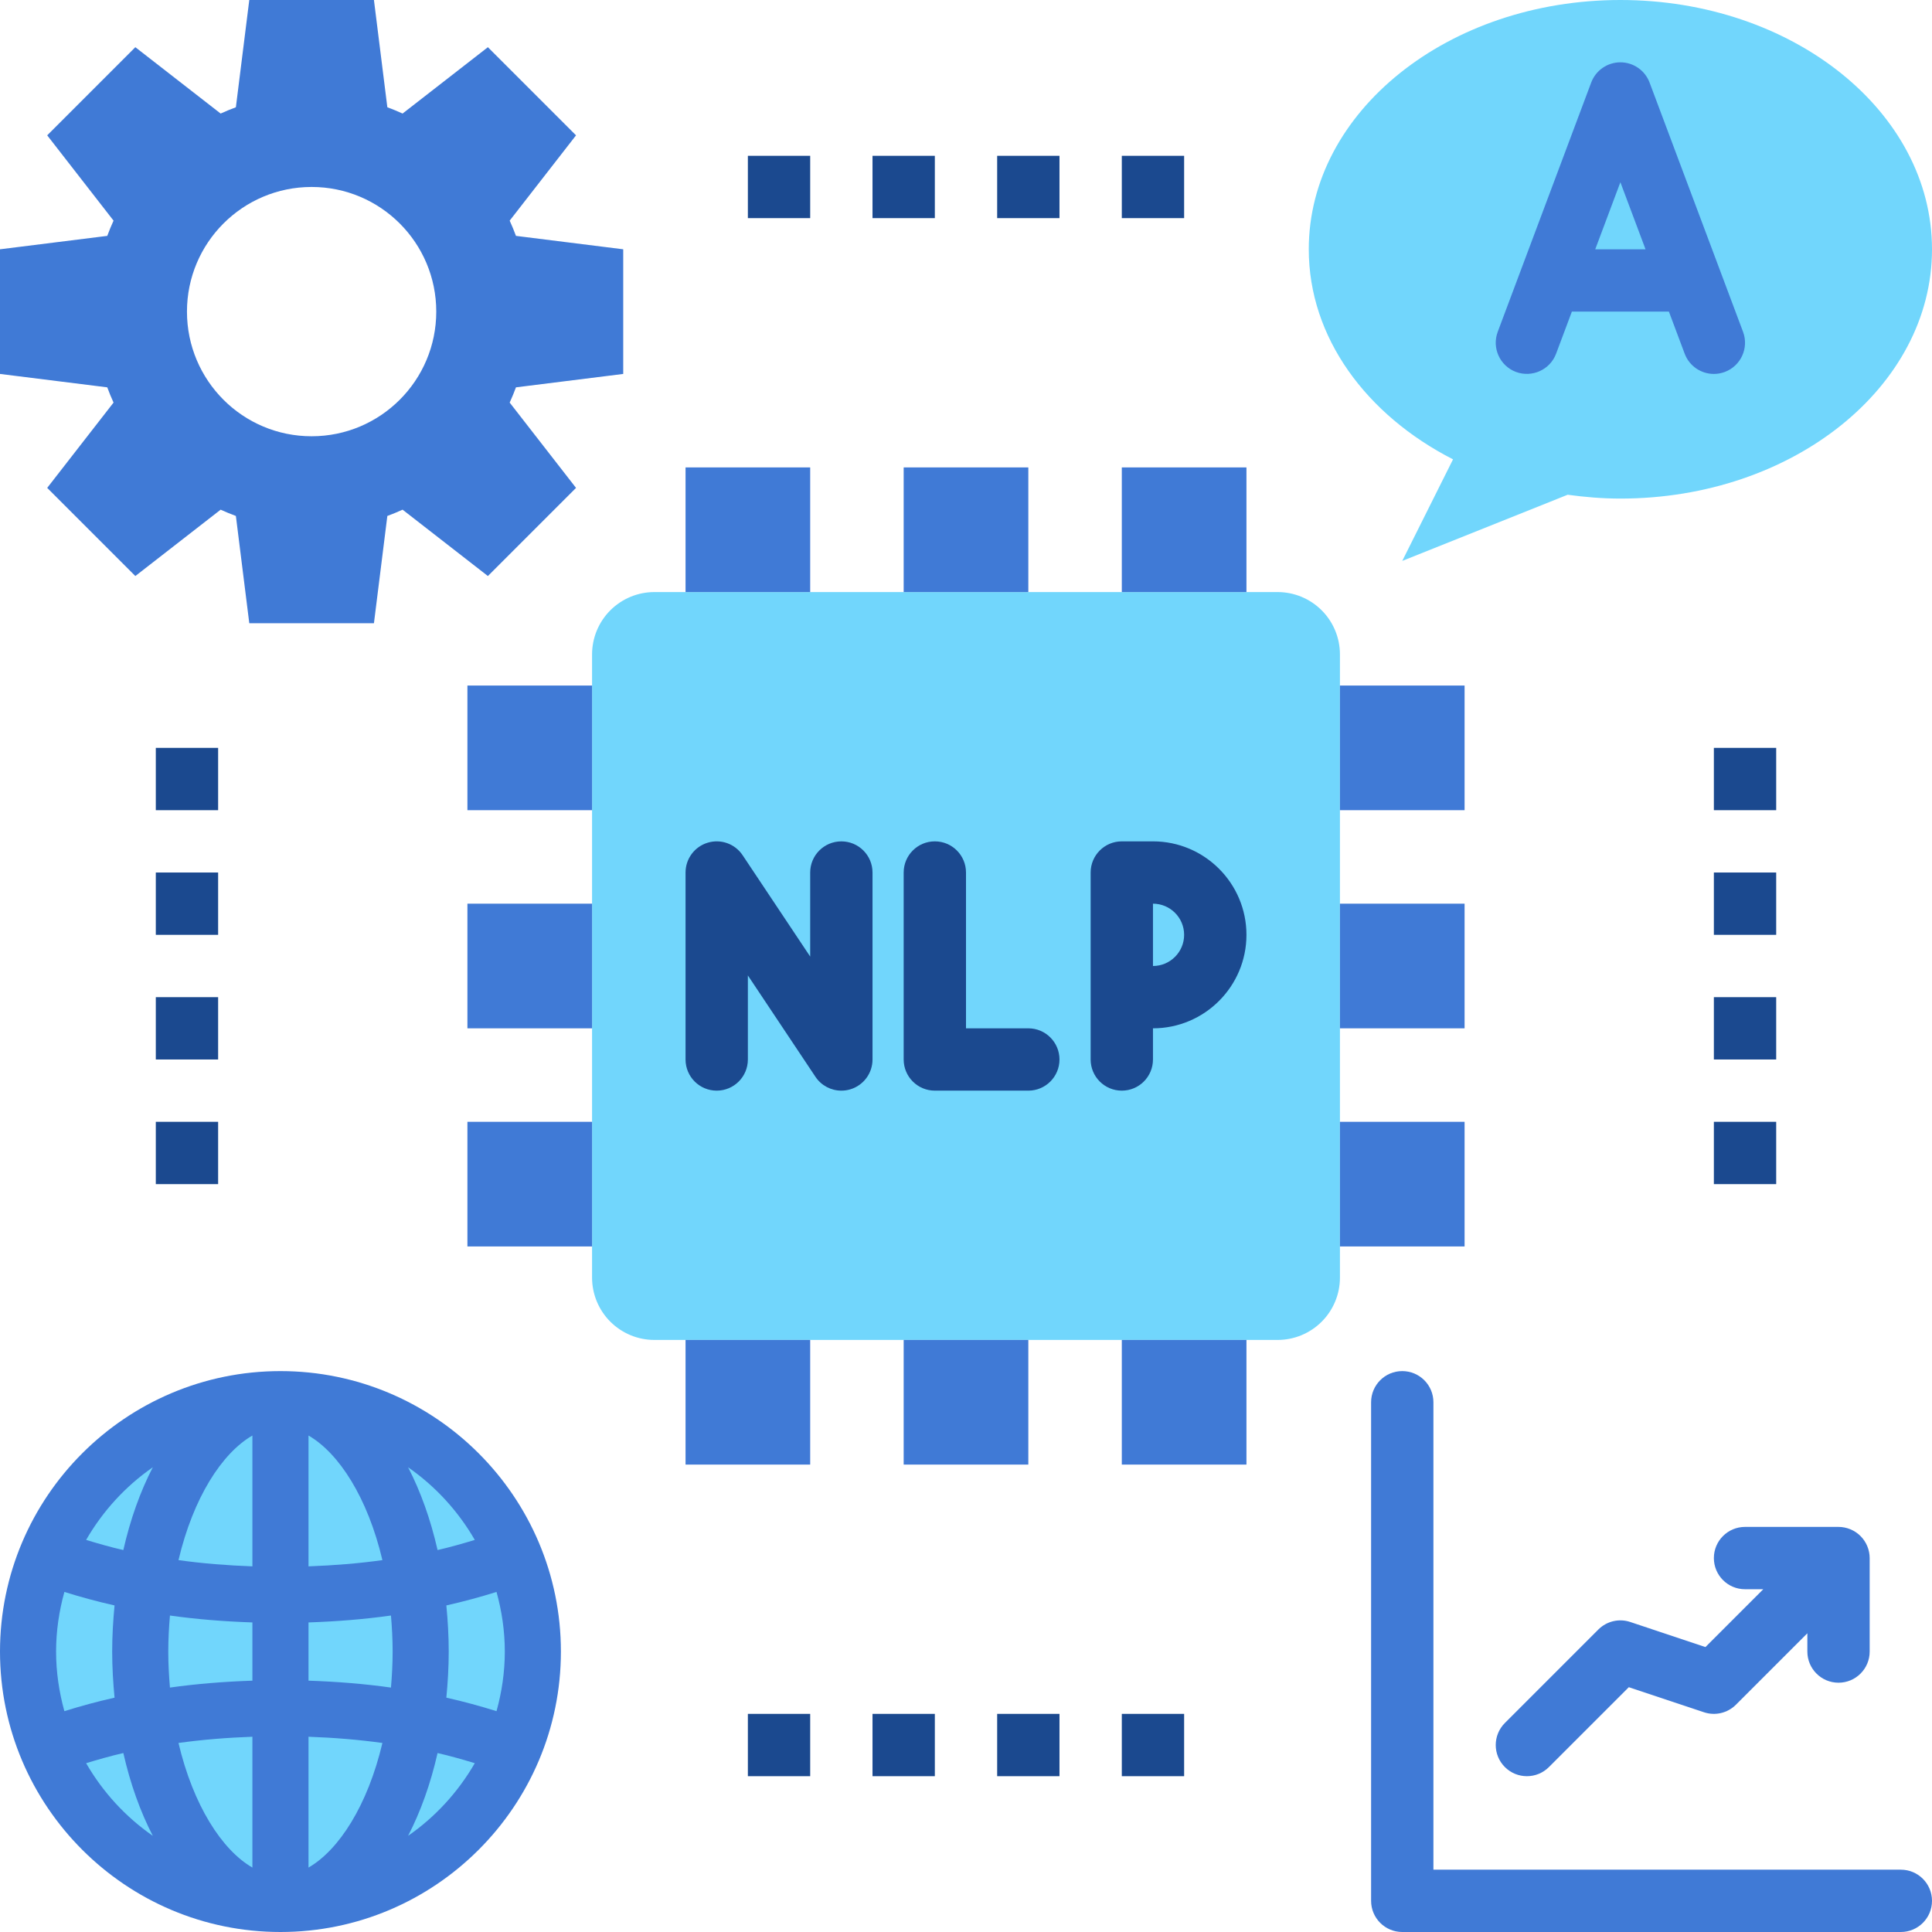 <svg xmlns="http://www.w3.org/2000/svg" xmlns:xlink="http://www.w3.org/1999/xlink" width="2000" zoomAndPan="magnify" viewBox="0 0 1500 1500" height="2000" preserveAspectRatio="xMidYMid meet" version="1.0"><path fill="#71d6fc" d="M 508.066 459.676 L 991.934 459.676 C 993.52 459.676 995.102 459.754 996.68 459.91 C 998.254 460.066 999.82 460.297 1001.375 460.605 C 1002.93 460.918 1004.465 461.301 1005.98 461.762 C 1007.496 462.223 1008.988 462.754 1010.453 463.359 C 1011.918 463.969 1013.348 464.645 1014.746 465.391 C 1016.141 466.137 1017.5 466.953 1018.816 467.832 C 1020.137 468.711 1021.406 469.656 1022.633 470.66 C 1023.855 471.668 1025.031 472.73 1026.148 473.848 C 1027.27 474.969 1028.332 476.145 1029.34 477.367 C 1030.344 478.594 1031.289 479.863 1032.168 481.184 C 1033.047 482.5 1033.863 483.855 1034.609 485.254 C 1035.355 486.652 1036.031 488.082 1036.641 489.547 C 1037.246 491.012 1037.777 492.5 1038.238 494.02 C 1038.699 495.535 1039.082 497.07 1039.395 498.625 C 1039.703 500.18 1039.934 501.746 1040.09 503.32 C 1040.246 504.898 1040.324 506.48 1040.324 508.062 L 1040.324 991.934 C 1040.324 993.52 1040.246 995.102 1040.09 996.68 C 1039.934 998.254 1039.703 999.82 1039.395 1001.375 C 1039.082 1002.93 1038.699 1004.465 1038.238 1005.98 C 1037.777 1007.496 1037.246 1008.988 1036.641 1010.453 C 1036.031 1011.918 1035.355 1013.348 1034.609 1014.746 C 1033.863 1016.141 1033.047 1017.5 1032.168 1018.816 C 1031.289 1020.137 1030.344 1021.406 1029.34 1022.633 C 1028.332 1023.855 1027.27 1025.031 1026.148 1026.148 C 1025.031 1027.27 1023.855 1028.332 1022.633 1029.34 C 1021.406 1030.344 1020.137 1031.289 1018.816 1032.168 C 1017.5 1033.047 1016.141 1033.863 1014.746 1034.609 C 1013.348 1035.355 1011.918 1036.031 1010.453 1036.641 C 1008.988 1037.246 1007.496 1037.777 1005.98 1038.238 C 1004.465 1038.699 1002.93 1039.082 1001.375 1039.395 C 999.82 1039.703 998.254 1039.934 996.68 1040.09 C 995.102 1040.246 993.52 1040.324 991.934 1040.324 L 508.066 1040.324 C 506.48 1040.324 504.898 1040.246 503.32 1040.09 C 501.746 1039.934 500.18 1039.703 498.625 1039.395 C 497.07 1039.082 495.535 1038.699 494.02 1038.238 C 492.504 1037.777 491.012 1037.246 489.547 1036.641 C 488.082 1036.031 486.652 1035.355 485.254 1034.609 C 483.855 1033.863 482.5 1033.047 481.184 1032.168 C 479.863 1031.289 478.594 1030.344 477.367 1029.34 C 476.145 1028.332 474.969 1027.27 473.852 1026.148 C 472.73 1025.031 471.668 1023.855 470.66 1022.633 C 469.656 1021.406 468.711 1020.137 467.832 1018.816 C 466.953 1017.5 466.137 1016.141 465.391 1014.746 C 464.645 1013.348 463.969 1011.918 463.359 1010.453 C 462.754 1008.988 462.223 1007.496 461.762 1005.98 C 461.301 1004.465 460.918 1002.93 460.605 1001.375 C 460.297 999.82 460.066 998.254 459.91 996.68 C 459.754 995.102 459.676 993.52 459.676 991.934 L 459.676 508.062 C 459.676 506.48 459.754 504.898 459.91 503.32 C 460.066 501.746 460.297 500.18 460.605 498.625 C 460.918 497.07 461.301 495.535 461.762 494.02 C 462.223 492.5 462.754 491.012 463.359 489.547 C 463.969 488.082 464.645 486.652 465.391 485.254 C 466.137 483.855 466.953 482.5 467.832 481.184 C 468.711 479.863 469.656 478.594 470.66 477.367 C 471.668 476.145 472.73 474.969 473.852 473.848 C 474.969 472.73 476.145 471.668 477.367 470.66 C 478.594 469.656 479.863 468.711 481.184 467.832 C 482.5 466.953 483.855 466.137 485.254 465.391 C 486.652 464.645 488.082 463.969 489.547 463.359 C 491.012 462.754 492.504 462.223 494.02 461.762 C 495.535 461.301 497.07 460.918 498.625 460.605 C 500.18 460.297 501.746 460.066 503.32 459.91 C 504.898 459.754 506.48 459.676 508.066 459.676 Z M 508.066 459.676 " fill-opacity="1" fill-rule="nonzero"/><path fill="#407ad6" d="M 532.258 362.902 L 629.031 362.902 L 629.031 459.676 L 532.258 459.676 Z M 532.258 362.902 " fill-opacity="1" fill-rule="nonzero"/><path fill="#407ad6" d="M 701.613 362.902 L 798.387 362.902 L 798.387 459.676 L 701.613 459.676 Z M 701.613 362.902 " fill-opacity="1" fill-rule="nonzero"/><path fill="#407ad6" d="M 870.969 362.902 L 967.742 362.902 L 967.742 459.676 L 870.969 459.676 Z M 870.969 362.902 " fill-opacity="1" fill-rule="nonzero"/><path fill="#407ad6" d="M 362.902 967.742 L 362.902 870.969 L 459.676 870.969 L 459.676 967.742 Z M 362.902 967.742 " fill-opacity="1" fill-rule="nonzero"/><path fill="#407ad6" d="M 362.902 798.387 L 362.902 701.613 L 459.676 701.613 L 459.676 798.387 Z M 362.902 798.387 " fill-opacity="1" fill-rule="nonzero"/><path fill="#407ad6" d="M 362.902 629.031 L 362.902 532.258 L 459.676 532.258 L 459.676 629.031 Z M 362.902 629.031 " fill-opacity="1" fill-rule="nonzero"/><path fill="#407ad6" d="M 1040.324 967.742 L 1040.324 870.969 L 1137.098 870.969 L 1137.098 967.742 Z M 1040.324 967.742 " fill-opacity="1" fill-rule="nonzero"/><path fill="#407ad6" d="M 1040.324 798.387 L 1040.324 701.613 L 1137.098 701.613 L 1137.098 798.387 Z M 1040.324 798.387 " fill-opacity="1" fill-rule="nonzero"/><path fill="#407ad6" d="M 1040.324 629.031 L 1040.324 532.258 L 1137.098 532.258 L 1137.098 629.031 Z M 1040.324 629.031 " fill-opacity="1" fill-rule="nonzero"/><path fill="#407ad6" d="M 532.258 1040.324 L 629.031 1040.324 L 629.031 1137.098 L 532.258 1137.098 Z M 532.258 1040.324 " fill-opacity="1" fill-rule="nonzero"/><path fill="#407ad6" d="M 701.613 1040.324 L 798.387 1040.324 L 798.387 1137.098 L 701.613 1137.098 Z M 701.613 1040.324 " fill-opacity="1" fill-rule="nonzero"/><path fill="#407ad6" d="M 870.969 1040.324 L 967.742 1040.324 L 967.742 1137.098 L 870.969 1137.098 Z M 870.969 1040.324 " fill-opacity="1" fill-rule="nonzero"/><path fill="#407ad6" d="M 483.871 290.324 L 483.871 193.547 L 400.59 183.137 C 399.098 179.121 397.492 175.172 395.715 171.305 L 447.227 105.074 L 378.797 36.645 L 312.566 88.156 C 308.699 86.379 304.75 84.773 300.734 83.281 L 290.324 0 L 193.547 0 L 183.137 83.281 C 179.121 84.773 175.172 86.379 171.305 88.156 L 105.074 36.645 L 36.645 105.074 L 88.156 171.305 C 86.379 175.172 84.773 179.121 83.281 183.137 L 0 193.547 L 0 290.324 L 83.281 300.734 C 84.773 304.75 86.379 308.699 88.156 312.566 L 36.645 378.797 L 105.074 447.227 L 171.305 395.715 C 175.172 397.492 179.121 399.098 183.137 400.59 L 193.547 483.871 L 290.324 483.871 L 300.734 400.59 C 304.75 399.098 308.699 397.492 312.566 395.715 L 378.797 447.227 L 447.227 378.797 L 395.715 312.566 C 397.492 308.699 399.098 304.75 400.59 300.734 Z M 241.934 338.711 C 188.488 338.711 145.16 295.383 145.16 241.934 C 145.16 188.488 188.488 145.16 241.934 145.16 C 295.383 145.16 338.711 188.488 338.711 241.934 C 338.711 295.383 295.383 338.711 241.934 338.711 Z M 241.934 338.711 " fill-opacity="1" fill-rule="nonzero"/><path fill="#71d6fc" d="M 1258.062 0 C 1124.449 0 1016.129 86.656 1016.129 193.547 C 1016.129 262.145 1060.859 322.262 1128.133 356.637 L 1088.711 435.484 L 1217.121 384.117 C 1230.457 385.941 1244.078 387.098 1258.062 387.098 C 1391.68 387.098 1500 300.441 1500 193.547 C 1500 86.656 1391.68 0 1258.062 0 Z M 1258.062 0 " fill-opacity="1" fill-rule="nonzero"/><path fill="#1b498f" d="M 653.227 846.773 C 645.289 846.773 637.656 842.852 633.098 836 L 580.645 757.328 L 580.645 822.582 C 580.645 835.941 569.824 846.773 556.453 846.773 C 543.078 846.773 532.258 835.941 532.258 822.582 L 532.258 677.43 C 532.258 666.773 539.227 657.359 549.434 654.277 C 559.641 651.16 570.699 655.141 576.582 664.012 L 629.031 742.684 L 629.031 677.43 C 629.031 664.07 639.852 653.238 653.227 653.238 C 666.598 653.238 677.418 664.07 677.418 677.43 L 677.418 822.582 C 677.418 833.238 670.449 842.652 660.242 845.734 C 657.926 846.445 655.566 846.773 653.227 846.773 Z M 653.227 846.773 " fill-opacity="1" fill-rule="nonzero"/><path fill="#1b498f" d="M 798.387 846.773 L 725.805 846.773 C 712.434 846.773 701.613 835.941 701.613 822.582 L 701.613 677.418 C 701.613 664.059 712.434 653.227 725.805 653.227 C 739.18 653.227 750 664.059 750 677.418 L 750 798.387 L 798.387 798.387 C 811.758 798.387 822.582 809.219 822.582 822.582 C 822.582 835.941 811.758 846.773 798.387 846.773 Z M 798.387 846.773 " fill-opacity="1" fill-rule="nonzero"/><path fill="#1b498f" d="M 895.16 653.227 L 870.969 653.227 C 857.594 653.227 846.773 664.059 846.773 677.418 L 846.773 822.582 C 846.773 835.941 857.594 846.773 870.969 846.773 C 884.34 846.773 895.16 835.941 895.16 822.582 L 895.16 798.387 C 935.184 798.387 967.742 765.828 967.742 725.805 C 967.742 685.781 935.184 653.227 895.16 653.227 Z M 895.16 750 L 895.16 701.613 C 908.512 701.613 919.355 712.469 919.355 725.805 C 919.355 739.145 908.512 750 895.16 750 Z M 895.16 750 " fill-opacity="1" fill-rule="nonzero"/><path fill="#407ad6" d="M 1475.805 1500 L 1088.711 1500 C 1075.336 1500 1064.516 1489.168 1064.516 1475.805 L 1064.516 1088.711 C 1064.516 1075.348 1075.336 1064.516 1088.711 1064.516 C 1102.082 1064.516 1112.902 1075.348 1112.902 1088.711 L 1112.902 1451.613 L 1475.805 1451.613 C 1489.18 1451.613 1500 1462.445 1500 1475.805 C 1500 1489.168 1489.18 1500 1475.805 1500 Z M 1475.805 1500 " fill-opacity="1" fill-rule="nonzero"/><path fill="#407ad6" d="M 1449.75 1200.438 C 1447.297 1194.516 1442.586 1189.801 1436.664 1187.348 C 1433.707 1186.125 1430.57 1185.484 1427.418 1185.484 L 1354.84 1185.484 C 1341.465 1185.484 1330.645 1196.316 1330.645 1209.676 C 1330.645 1223.039 1341.465 1233.871 1354.84 1233.871 L 1369.008 1233.871 L 1324.102 1278.773 L 1265.719 1259.305 C 1257 1256.375 1247.434 1258.68 1240.957 1265.152 L 1168.379 1337.734 C 1158.926 1347.184 1158.926 1362.492 1168.379 1371.945 C 1173.102 1376.668 1179.293 1379.031 1185.484 1379.031 C 1191.676 1379.031 1197.863 1376.668 1202.59 1371.945 L 1264.609 1309.938 L 1322.988 1329.406 C 1331.707 1332.301 1341.277 1330.02 1347.75 1323.559 L 1403.227 1268.082 L 1403.227 1282.258 C 1403.227 1295.617 1414.047 1306.453 1427.418 1306.453 C 1440.793 1306.453 1451.613 1295.617 1451.613 1282.258 L 1451.613 1209.676 C 1451.613 1206.527 1450.973 1203.395 1449.75 1200.438 Z M 1449.75 1200.438 " fill-opacity="1" fill-rule="nonzero"/><path fill="#407ad6" d="M 1353.297 257.625 L 1280.723 64.086 C 1277.176 54.648 1268.152 48.387 1258.062 48.387 C 1247.977 48.387 1238.953 54.648 1235.406 64.086 L 1162.832 257.625 C 1158.152 270.133 1164.484 284.074 1176.984 288.773 C 1189.48 293.383 1203.441 287.133 1208.145 274.613 L 1220.402 241.926 L 1295.727 241.926 L 1307.984 274.613 C 1311.621 284.32 1320.859 290.324 1330.641 290.324 C 1333.477 290.324 1336.336 289.816 1339.145 288.773 C 1351.645 284.074 1357.977 270.133 1353.297 257.625 Z M 1238.543 193.543 L 1258.062 141.484 L 1277.586 193.543 Z M 1238.543 193.543 " fill-opacity="1" fill-rule="nonzero"/><path fill="#71d6fc" d="M 413.711 1282.258 C 413.711 1285.465 413.633 1288.672 413.473 1291.875 C 413.316 1295.078 413.082 1298.273 412.766 1301.465 C 412.453 1304.656 412.059 1307.84 411.59 1311.012 C 411.117 1314.184 410.57 1317.344 409.945 1320.488 C 409.32 1323.637 408.617 1326.762 407.836 1329.875 C 407.059 1332.984 406.203 1336.074 405.27 1339.145 C 404.34 1342.215 403.336 1345.258 402.254 1348.277 C 401.172 1351.297 400.02 1354.289 398.793 1357.25 C 397.566 1360.215 396.266 1363.145 394.895 1366.043 C 393.523 1368.945 392.082 1371.809 390.57 1374.637 C 389.059 1377.465 387.477 1380.254 385.828 1383.004 C 384.18 1385.758 382.465 1388.465 380.684 1391.133 C 378.902 1393.797 377.055 1396.418 375.145 1398.996 C 373.234 1401.57 371.262 1404.098 369.227 1406.578 C 367.191 1409.059 365.098 1411.484 362.945 1413.863 C 360.789 1416.238 358.578 1418.559 356.312 1420.828 C 354.043 1423.098 351.723 1425.305 349.348 1427.461 C 346.969 1429.613 344.543 1431.707 342.062 1433.742 C 339.582 1435.777 337.055 1437.75 334.48 1439.66 C 331.902 1441.57 329.281 1443.418 326.617 1445.199 C 323.949 1446.98 321.242 1448.695 318.488 1450.344 C 315.738 1451.992 312.949 1453.574 310.121 1455.086 C 307.293 1456.598 304.43 1458.039 301.527 1459.41 C 298.629 1460.781 295.699 1462.082 292.734 1463.309 C 289.773 1464.535 286.781 1465.691 283.762 1466.77 C 280.742 1467.852 277.699 1468.855 274.629 1469.789 C 271.559 1470.719 268.469 1471.574 265.359 1472.352 C 262.246 1473.133 259.117 1473.836 255.973 1474.461 C 252.828 1475.086 249.668 1475.633 246.496 1476.105 C 243.324 1476.574 240.141 1476.969 236.949 1477.281 C 233.758 1477.598 230.562 1477.832 227.359 1477.988 C 224.156 1478.148 220.949 1478.227 217.742 1478.227 C 214.535 1478.227 211.328 1478.148 208.125 1477.988 C 204.922 1477.832 201.727 1477.598 198.535 1477.281 C 195.344 1476.969 192.16 1476.574 188.988 1476.105 C 185.816 1475.633 182.656 1475.086 179.512 1474.461 C 176.363 1473.836 173.238 1473.133 170.125 1472.352 C 167.016 1471.574 163.926 1470.719 160.855 1469.789 C 157.785 1468.855 154.742 1467.852 151.723 1466.77 C 148.703 1465.691 145.711 1464.535 142.75 1463.309 C 139.785 1462.082 136.855 1460.781 133.953 1459.41 C 131.055 1458.039 128.191 1456.598 125.363 1455.086 C 122.535 1453.574 119.746 1451.992 116.996 1450.344 C 114.242 1448.695 111.535 1446.98 108.867 1445.199 C 106.203 1443.418 103.582 1441.57 101.004 1439.66 C 98.43 1437.75 95.902 1435.777 93.422 1433.742 C 90.941 1431.707 88.516 1429.613 86.137 1427.461 C 83.762 1425.305 81.441 1423.098 79.172 1420.828 C 76.902 1418.559 74.691 1416.238 72.539 1413.863 C 70.387 1411.484 68.293 1409.059 66.258 1406.578 C 64.223 1404.098 62.25 1401.57 60.34 1398.996 C 58.43 1396.418 56.582 1393.797 54.801 1391.133 C 53.02 1388.465 51.305 1385.758 49.656 1383.004 C 48.008 1380.254 46.426 1377.465 44.914 1374.637 C 43.402 1371.809 41.961 1368.945 40.59 1366.043 C 39.219 1363.145 37.918 1360.215 36.691 1357.25 C 35.465 1354.289 34.309 1351.297 33.23 1348.277 C 32.148 1345.258 31.145 1342.215 30.211 1339.145 C 29.281 1336.074 28.426 1332.984 27.648 1329.875 C 26.867 1326.762 26.164 1323.637 25.539 1320.488 C 24.914 1317.344 24.367 1314.184 23.895 1311.012 C 23.426 1307.84 23.031 1304.656 22.719 1301.465 C 22.402 1298.273 22.168 1295.078 22.012 1291.875 C 21.852 1288.672 21.773 1285.465 21.773 1282.258 C 21.773 1279.051 21.852 1275.844 22.012 1272.641 C 22.168 1269.438 22.402 1266.242 22.719 1263.051 C 23.031 1259.859 23.426 1256.676 23.895 1253.504 C 24.367 1250.332 24.914 1247.172 25.539 1244.027 C 26.164 1240.883 26.867 1237.754 27.648 1234.641 C 28.426 1231.531 29.281 1228.441 30.211 1225.371 C 31.145 1222.301 32.148 1219.258 33.23 1216.238 C 34.309 1213.219 35.465 1210.227 36.691 1207.266 C 37.918 1204.301 39.219 1201.371 40.59 1198.473 C 41.961 1195.57 43.402 1192.707 44.914 1189.879 C 46.426 1187.051 48.008 1184.262 49.656 1181.512 C 51.305 1178.758 53.02 1176.051 54.801 1173.383 C 56.582 1170.719 58.43 1168.098 60.34 1165.52 C 62.25 1162.945 64.223 1160.418 66.258 1157.938 C 68.293 1155.457 70.387 1153.031 72.539 1150.652 C 74.691 1148.277 76.902 1145.957 79.172 1143.688 C 81.441 1141.422 83.762 1139.211 86.137 1137.055 C 88.516 1134.902 90.941 1132.809 93.422 1130.773 C 95.902 1128.738 98.43 1126.766 101.004 1124.855 C 103.582 1122.945 106.203 1121.098 108.867 1119.316 C 111.535 1117.535 114.242 1115.82 116.996 1114.172 C 119.746 1112.523 122.535 1110.941 125.363 1109.43 C 128.191 1107.918 131.055 1106.477 133.953 1105.105 C 136.855 1103.734 139.785 1102.434 142.75 1101.207 C 145.711 1099.98 148.703 1098.824 151.723 1097.746 C 154.742 1096.664 157.785 1095.66 160.855 1094.73 C 163.926 1093.797 167.016 1092.941 170.125 1092.164 C 173.238 1091.383 176.363 1090.68 179.512 1090.055 C 182.656 1089.43 185.816 1088.883 188.988 1088.41 C 192.16 1087.941 195.344 1087.547 198.535 1087.234 C 201.727 1086.918 204.922 1086.684 208.125 1086.527 C 211.328 1086.367 214.535 1086.289 217.742 1086.289 C 220.949 1086.289 224.156 1086.367 227.359 1086.527 C 230.562 1086.684 233.758 1086.918 236.949 1087.234 C 240.141 1087.547 243.324 1087.941 246.496 1088.41 C 249.668 1088.883 252.828 1089.43 255.973 1090.055 C 259.117 1090.68 262.246 1091.383 265.359 1092.164 C 268.469 1092.941 271.559 1093.797 274.629 1094.73 C 277.699 1095.66 280.742 1096.664 283.762 1097.746 C 286.781 1098.824 289.773 1099.98 292.734 1101.207 C 295.699 1102.434 298.629 1103.734 301.527 1105.105 C 304.43 1106.477 307.293 1107.918 310.121 1109.43 C 312.949 1110.941 315.738 1112.523 318.488 1114.172 C 321.242 1115.82 323.949 1117.535 326.617 1119.316 C 329.281 1121.098 331.902 1122.945 334.48 1124.855 C 337.055 1126.766 339.582 1128.738 342.062 1130.773 C 344.543 1132.809 346.969 1134.902 349.348 1137.055 C 351.723 1139.211 354.043 1141.422 356.312 1143.688 C 358.578 1145.957 360.789 1148.277 362.945 1150.652 C 365.098 1153.031 367.191 1155.457 369.227 1157.938 C 371.262 1160.418 373.234 1162.945 375.145 1165.52 C 377.055 1168.098 378.902 1170.719 380.684 1173.383 C 382.465 1176.051 384.18 1178.758 385.828 1181.512 C 387.477 1184.262 389.059 1187.051 390.57 1189.879 C 392.082 1192.707 393.523 1195.57 394.895 1198.473 C 396.266 1201.371 397.566 1204.301 398.793 1207.266 C 400.02 1210.227 401.172 1213.219 402.254 1216.238 C 403.336 1219.258 404.34 1222.301 405.27 1225.371 C 406.203 1228.441 407.059 1231.531 407.836 1234.641 C 408.617 1237.754 409.32 1240.883 409.945 1244.027 C 410.57 1247.172 411.117 1250.332 411.59 1253.504 C 412.059 1256.676 412.453 1259.859 412.766 1263.051 C 413.082 1266.242 413.316 1269.438 413.473 1272.641 C 413.633 1275.844 413.711 1279.051 413.711 1282.258 Z M 413.711 1282.258 " fill-opacity="1" fill-rule="nonzero"/><path fill="#407ad6" d="M 217.742 1064.516 C 97.688 1064.516 0 1162.191 0 1282.258 C 0 1402.324 97.688 1500 217.742 1500 C 337.797 1500 435.484 1402.324 435.484 1282.258 C 435.484 1162.191 337.797 1064.516 217.742 1064.516 Z M 391.934 1282.258 C 391.934 1298.305 389.578 1313.781 385.496 1328.551 C 372.898 1324.602 359.965 1321.07 346.547 1318.066 C 347.66 1306.414 348.387 1294.516 348.387 1282.258 C 348.387 1270 347.66 1258.102 346.547 1246.445 C 359.965 1243.445 372.898 1239.914 385.496 1235.965 C 389.578 1250.734 391.934 1266.211 391.934 1282.258 Z M 43.547 1282.258 C 43.547 1266.211 45.906 1250.734 49.988 1235.965 C 62.582 1239.914 75.516 1243.445 88.938 1246.445 C 87.824 1258.102 87.098 1270 87.098 1282.258 C 87.098 1294.516 87.824 1306.414 88.938 1318.066 C 75.52 1321.066 62.586 1324.602 49.988 1328.551 C 45.906 1313.781 43.547 1298.305 43.547 1282.258 Z M 130.645 1282.258 C 130.645 1272.613 131.172 1263.348 131.941 1254.289 C 152.746 1257.223 174.172 1258.91 195.969 1259.656 L 195.969 1304.859 C 174.172 1305.605 152.746 1307.293 131.941 1310.227 C 131.172 1301.168 130.645 1291.898 130.645 1282.258 Z M 239.516 1114.539 C 263.184 1128.18 285.484 1162.891 296.902 1211.277 C 278.277 1213.883 259.074 1215.402 239.516 1216.117 Z M 195.969 1114.539 L 195.969 1216.117 C 176.41 1215.402 157.207 1213.883 138.582 1211.277 C 149.996 1162.891 172.301 1128.18 195.969 1114.539 Z M 195.969 1348.398 L 195.969 1449.977 C 172.301 1436.336 149.996 1401.625 138.582 1353.238 C 157.207 1350.633 176.41 1349.113 195.969 1348.398 Z M 239.516 1449.977 L 239.516 1348.398 C 259.074 1349.113 278.277 1350.633 296.902 1353.238 C 285.484 1401.625 263.184 1436.336 239.516 1449.977 Z M 239.516 1304.859 L 239.516 1259.656 C 261.309 1258.91 282.738 1257.223 303.543 1254.289 C 304.312 1263.348 304.84 1272.613 304.84 1282.258 C 304.84 1291.898 304.312 1301.168 303.543 1310.227 C 282.738 1307.293 261.309 1305.605 239.516 1304.859 Z M 368.625 1195.586 C 359.191 1198.441 349.68 1201.176 339.727 1203.461 C 334.328 1179.648 326.57 1157.977 316.836 1139.18 C 338.008 1153.887 355.699 1173.18 368.625 1195.586 Z M 118.648 1139.18 C 108.914 1157.977 101.156 1179.648 95.758 1203.461 C 85.805 1201.176 76.289 1198.441 66.859 1195.586 C 79.785 1173.18 97.477 1153.887 118.648 1139.18 Z M 66.859 1368.93 C 76.289 1366.074 85.805 1363.34 95.758 1361.055 C 101.156 1384.867 108.914 1406.543 118.648 1425.336 C 97.477 1410.629 79.785 1391.336 66.859 1368.93 Z M 316.836 1425.336 C 326.57 1406.543 334.328 1384.867 339.727 1361.055 C 349.676 1363.34 359.191 1366.074 368.625 1368.93 C 355.699 1391.336 338.008 1410.629 316.836 1425.336 Z M 316.836 1425.336 " fill-opacity="1" fill-rule="nonzero"/><path fill="#1b498f" d="M 580.645 120.969 L 629.031 120.969 L 629.031 169.355 L 580.645 169.355 Z M 580.645 120.969 " fill-opacity="1" fill-rule="nonzero"/><path fill="#1b498f" d="M 677.418 120.969 L 725.805 120.969 L 725.805 169.355 L 677.418 169.355 Z M 677.418 120.969 " fill-opacity="1" fill-rule="nonzero"/><path fill="#1b498f" d="M 774.195 120.969 L 822.582 120.969 L 822.582 169.355 L 774.195 169.355 Z M 774.195 120.969 " fill-opacity="1" fill-rule="nonzero"/><path fill="#1b498f" d="M 870.969 120.969 L 919.355 120.969 L 919.355 169.355 L 870.969 169.355 Z M 870.969 120.969 " fill-opacity="1" fill-rule="nonzero"/><path fill="#1b498f" d="M 580.645 1330.645 L 629.031 1330.645 L 629.031 1379.031 L 580.645 1379.031 Z M 580.645 1330.645 " fill-opacity="1" fill-rule="nonzero"/><path fill="#1b498f" d="M 677.418 1330.645 L 725.805 1330.645 L 725.805 1379.031 L 677.418 1379.031 Z M 677.418 1330.645 " fill-opacity="1" fill-rule="nonzero"/><path fill="#1b498f" d="M 774.195 1330.645 L 822.582 1330.645 L 822.582 1379.031 L 774.195 1379.031 Z M 774.195 1330.645 " fill-opacity="1" fill-rule="nonzero"/><path fill="#1b498f" d="M 870.969 1330.645 L 919.355 1330.645 L 919.355 1379.031 L 870.969 1379.031 Z M 870.969 1330.645 " fill-opacity="1" fill-rule="nonzero"/><path fill="#1b498f" d="M 1330.645 580.645 L 1379.031 580.645 L 1379.031 629.031 L 1330.645 629.031 Z M 1330.645 580.645 " fill-opacity="1" fill-rule="nonzero"/><path fill="#1b498f" d="M 1330.645 677.418 L 1379.031 677.418 L 1379.031 725.805 L 1330.645 725.805 Z M 1330.645 677.418 " fill-opacity="1" fill-rule="nonzero"/><path fill="#1b498f" d="M 1330.645 774.195 L 1379.031 774.195 L 1379.031 822.582 L 1330.645 822.582 Z M 1330.645 774.195 " fill-opacity="1" fill-rule="nonzero"/><path fill="#1b498f" d="M 1330.645 870.969 L 1379.031 870.969 L 1379.031 919.355 L 1330.645 919.355 Z M 1330.645 870.969 " fill-opacity="1" fill-rule="nonzero"/><path fill="#1b498f" d="M 120.969 580.645 L 169.355 580.645 L 169.355 629.031 L 120.969 629.031 Z M 120.969 580.645 " fill-opacity="1" fill-rule="nonzero"/><path fill="#1b498f" d="M 120.969 677.418 L 169.355 677.418 L 169.355 725.805 L 120.969 725.805 Z M 120.969 677.418 " fill-opacity="1" fill-rule="nonzero"/><path fill="#1b498f" d="M 120.969 774.195 L 169.355 774.195 L 169.355 822.582 L 120.969 822.582 Z M 120.969 774.195 " fill-opacity="1" fill-rule="nonzero"/><path fill="#1b498f" d="M 120.969 870.969 L 169.355 870.969 L 169.355 919.355 L 120.969 919.355 Z M 120.969 870.969 " fill-opacity="1" fill-rule="nonzero"/></svg>